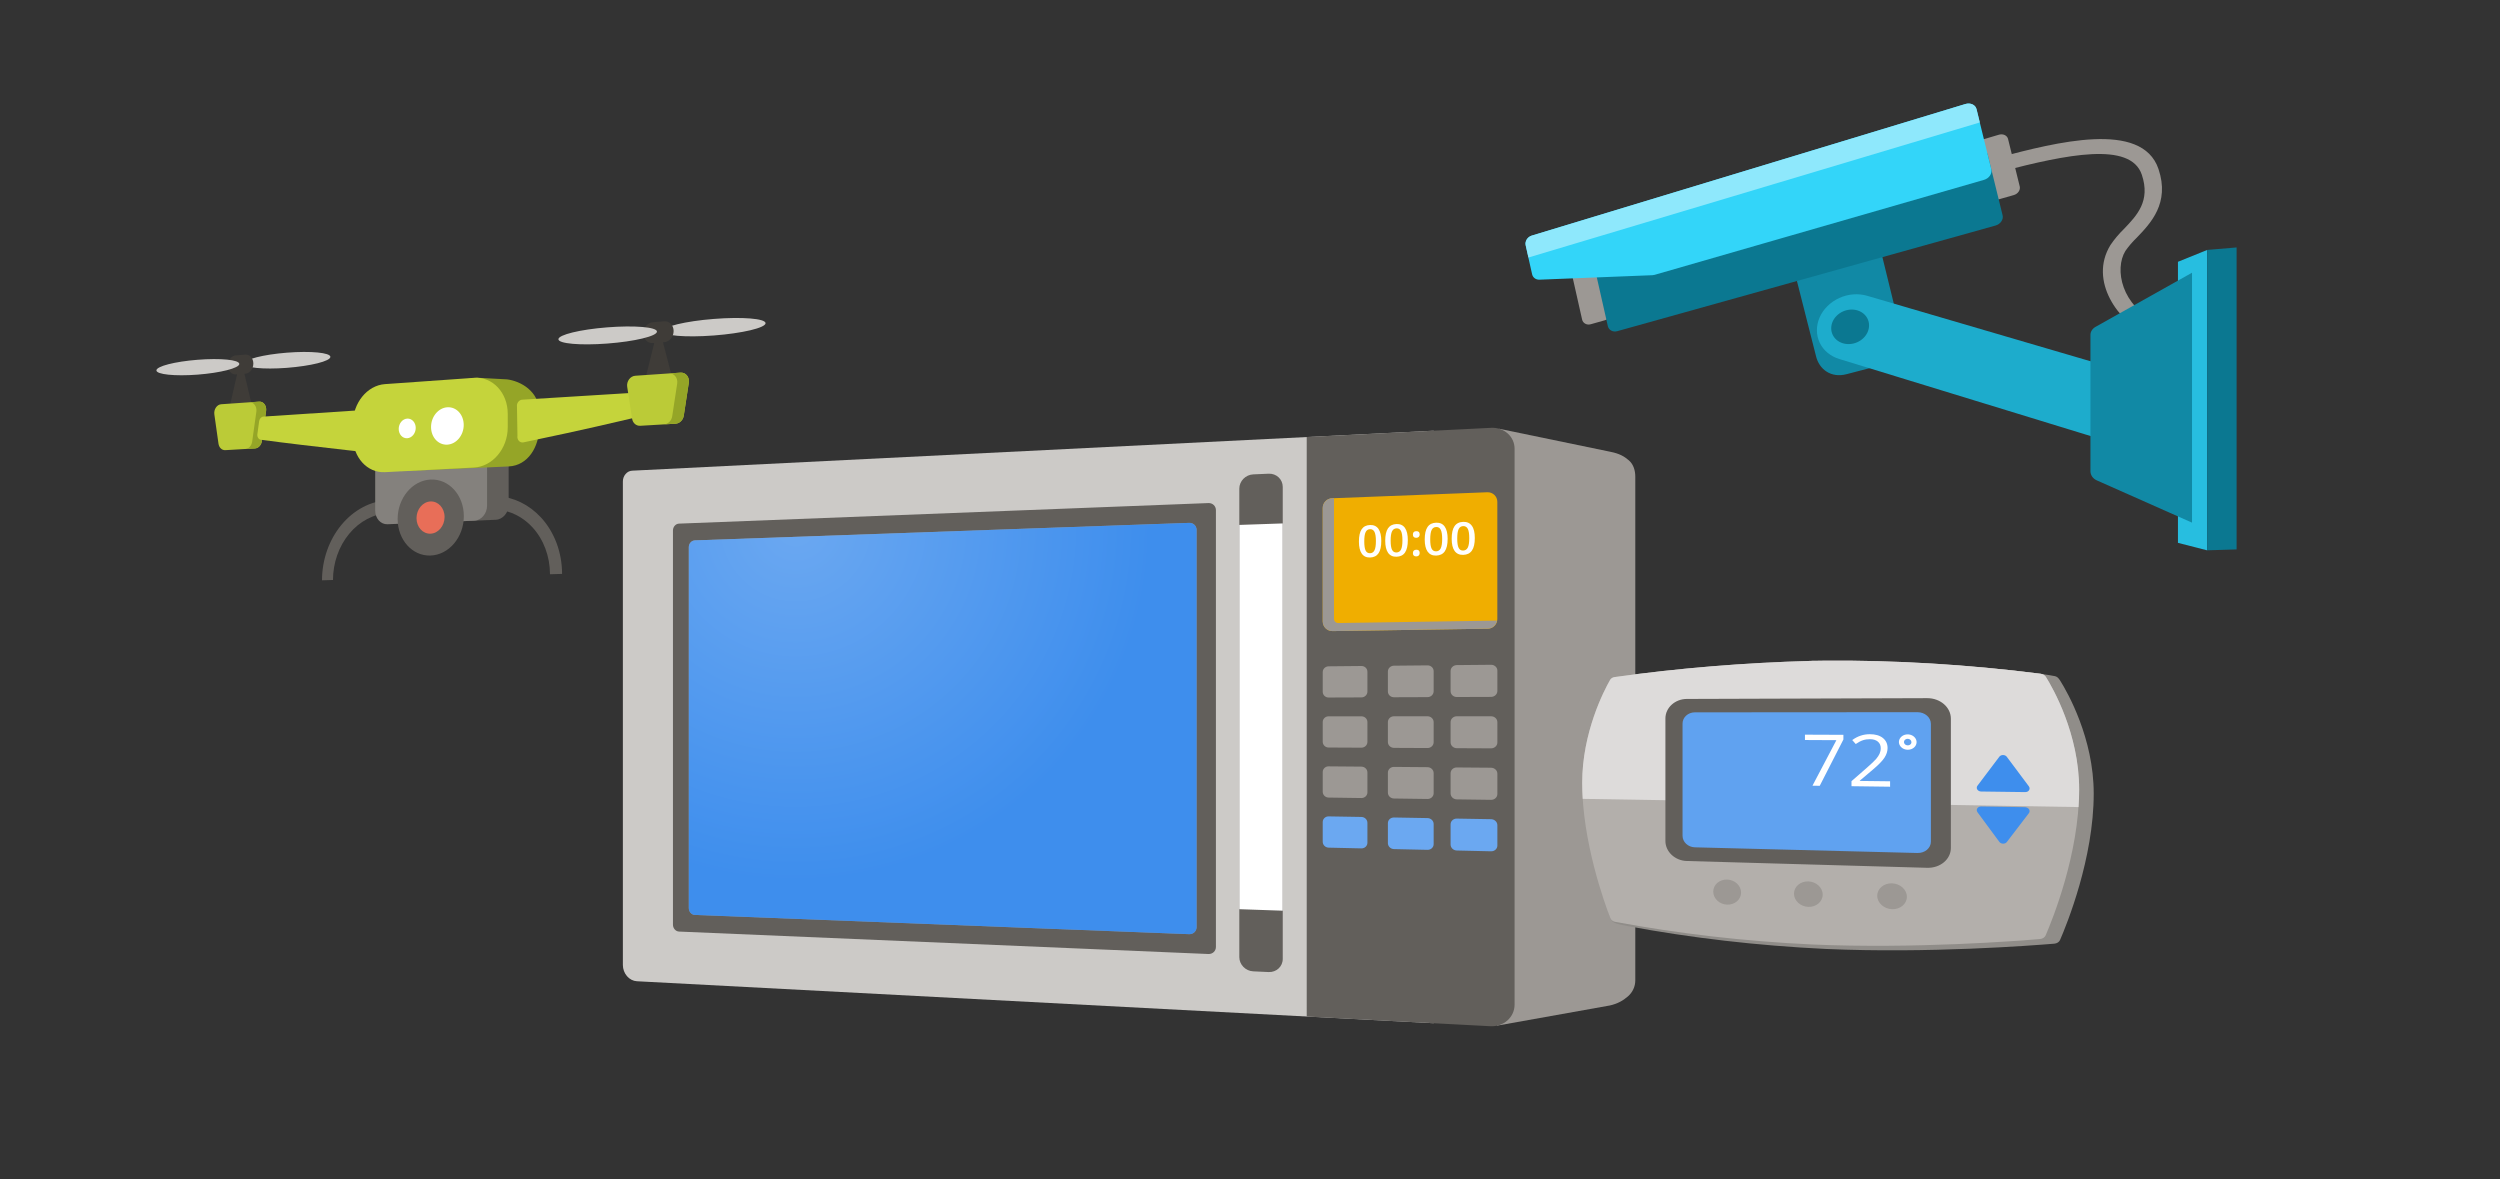 <?xml version="1.0" encoding="utf-8"?>
<!-- Generator: Adobe Illustrator 24.3.0, SVG Export Plug-In . SVG Version: 6.00 Build 0)  -->
<svg version="1.1" id="Layer_1" xmlns="http://www.w3.org/2000/svg" xmlns:xlink="http://www.w3.org/1999/xlink" x="0px" y="0px"
	 viewBox="0 0 636 300" style="enable-background:new 0 0 636 300;" xml:space="preserve">
<rect x="0" y="0" width="636" height="300" fill="#333333" stroke="none"/>
<style type="text/css">
	.st0{fill:#FBC977;}
	.st1{fill:#57AA9A;}
	.st2{fill:#F7B548;}
	.st3{fill:#6BA8F1;}
	.st4{fill:#BDD8F9;}
	.st5{fill:#8065E0;}
	.st6{fill:#FFFFFF;}
	.st7{fill:#1572E0;}
	.st8{fill:#B0D1F7;}
	.st9{fill:#FFD590;}
	.st10{fill:#7FD5CA;}
	.st11{fill:#D8E8FB;}
	.st12{fill:#C2E8E3;}
	.st13{fill:#FFECCD;}
	.st14{fill:#FEDEA7;}
	.st15{fill:#D1C5F4;}
	.st16{fill:#70D6E0;}
	.st17{fill:#25BACA;}
	.st18{fill:#1BA1B5;}
	.st19{fill:#8A6FE8;}
	.st20{fill:url(#SVGID_1_);}
	.st21{fill:#522CD5;}
	.st22{fill:url(#SVGID_2_);}
	.st23{fill:url(#SVGID_3_);}
	.st24{fill:url(#SVGID_4_);}
	.st25{fill:url(#SVGID_5_);}
	.st26{fill:#D8CFF7;}
	.st27{fill:#512BD4;}
	.st28{fill:url(#SVGID_6_);}
	.st29{fill:#A08BE8;}
	.st30{fill:url(#SVGID_7_);}
	.st31{fill:url(#SVGID_8_);}
	.st32{fill:url(#SVGID_9_);}
	.st33{fill:url(#SVGID_10_);}
	.st34{fill:url(#SVGID_11_);}
	.st35{fill:url(#SVGID_12_);}
	.st36{fill:#98C2F5;}
	.st37{fill:#0064DA;}
	.st38{fill:#3E8EED;}
	.st39{fill:#C7E0F4;}
	.st40{fill:#B3AFAB;}
	.st41{fill:#A7A4A0;}
	.st42{fill:#957EE6;}
	.st43{fill:#E5F0FC;}
	.st44{fill:#1DACCC;}
	.st45{fill:#76AFF2;}
	.st46{fill:#FCCF84;}
	.st47{fill:#8DBCF4;}
	.st48{fill:#E1DFDD;}
	.st49{fill:url(#SVGID_13_);}
	.st50{fill:url(#SVGID_14_);}
	.st51{fill:url(#SVGID_15_);}
	.st52{fill:url(#SVGID_16_);}
	.st53{fill:url(#SVGID_17_);}
	.st54{fill:url(#SVGID_18_);}
	.st55{fill:url(#SVGID_19_);}
	.st56{fill:url(#SVGID_20_);}
	.st57{fill:#C8C6C4;}
	.st58{fill:#605D5A;}
	.st59{fill:#797673;}
	.st60{fill:#64BFAF;}
	.st61{fill:#2CC7EA;}
	.st62{fill:url(#SVGID_21_);}
	.st63{fill:url(#SVGID_22_);}
	.st64{fill:url(#SVGID_23_);}
	.st65{fill:url(#SVGID_24_);}
	.st66{fill:url(#SVGID_25_);}
	.st67{fill:url(#SVGID_26_);}
	.st68{fill:#B6E3DE;}
	.st69{fill:#6FCFCE;}
	.st70{fill:#1FB1D1;}
	.st71{fill:url(#SVGID_27_);}
	.st72{fill:#FAC369;}
	.st73{fill:#E29E3B;}
	.st74{fill:#33D5F9;}
	.st75{fill:url(#SVGID_28_);}
	.st76{fill:url(#SVGID_29_);}
	.st77{fill:url(#SVGID_30_);}
	.st78{fill:url(#SVGID_31_);}
	.st79{fill:url(#SVGID_32_);}
	.st80{fill:url(#SVGID_33_);}
	.st81{fill:url(#SVGID_34_);}
	.st82{fill:url(#SVGID_35_);}
	.st83{fill:url(#SVGID_36_);}
	.st84{fill:url(#SVGID_37_);}
	.st85{fill:url(#SVGID_38_);}
	.st86{fill:#D0C5F3;}
	.st87{fill:url(#SVGID_39_);}
	.st88{fill:url(#SVGID_40_);}
	.st89{fill:url(#SVGID_41_);}
	.st90{fill:url(#SVGID_42_);}
	.st91{fill:#EEAB42;}
	.st92{fill:#E8A53F;}
	.st93{fill:#A3C9F6;}
	.st94{fill:url(#SVGID_43_);}
	.st95{fill:url(#SVGID_44_);}
	.st96{fill:url(#SVGID_45_);}
	.st97{fill:url(#SVGID_46_);}
	.st98{fill:url(#SVGID_47_);}
	.st99{fill:url(#SVGID_48_);}
	.st100{fill:url(#SVGID_49_);}
	.st101{fill:url(#SVGID_50_);}
	.st102{fill:#84817D;}
	.st103{fill:url(#SVGID_51_);}
	.st104{fill:url(#SVGID_52_);}
	.st105{fill:url(#SVGID_53_);}
	.st106{fill:url(#SVGID_54_);}
	.st107{fill:url(#SVGID_55_);}
	.st108{fill:url(#SVGID_56_);}
	.st109{fill:url(#SVGID_57_);}
	.st110{fill:url(#SVGID_58_);}
	.st111{fill:#BBACEF;}
	.st112{fill:url(#SVGID_59_);}
	.st113{fill:url(#SVGID_60_);}
	.st114{fill:url(#SVGID_61_);}
	.st115{fill:url(#SVGID_62_);}
	.st116{fill:url(#SVGID_63_);}
	.st117{fill:url(#SVGID_64_);}
	.st118{fill:url(#SVGID_65_);}
	.st119{fill:url(#SVGID_66_);}
	.st120{fill:url(#SVGID_67_);}
	.st121{fill:url(#SVGID_68_);}
	.st122{fill:url(#SVGID_69_);}
	.st123{fill:url(#SVGID_70_);}
	.st124{fill:url(#SVGID_71_);}
	.st125{fill:#CEDB59;}
	.st126{fill:#CCCAC7;}
	.st127{fill:#78881B;}
	.st128{fill:#9C9894;}
	.st129{fill:#EEF3C4;}
	.st130{fill:#B2C133;}
	.st131{fill:#D5E06D;}
	.st132{fill:#A4ECFC;}
	.st133{fill:#0B7891;}
	.st134{fill:#908D89;}
	.st135{fill:#DDDBDA;}
	.st136{fill:url(#SVGID_72_);}
	.st137{fill:url(#SVGID_73_);}
	.st138{fill:#56534F;}
	.st139{fill:#CAE0FA;}
	.st140{fill:#4995EE;}
	.st141{fill:#A7CBF6;}
	.st142{fill:#E86E58;}
	.st143{fill:#FAE969;}
	.st144{fill:#56A84F;}
	.st145{fill:none;stroke:#3085E9;stroke-width:2;stroke-miterlimit:10;}
	.st146{fill:#B2D5F8;}
	.st147{fill:#B2B2B2;}
	.st148{fill:url(#SVGID_74_);}
	.st149{fill:url(#SVGID_75_);}
	.st150{fill:url(#SVGID_76_);}
	.st151{fill:url(#SVGID_77_);}
	.st152{fill:url(#SVGID_78_);}
	.st153{fill:url(#SVGID_79_);}
	.st154{fill:url(#SVGID_80_);}
	.st155{fill:url(#SVGID_81_);}
	.st156{fill:url(#SVGID_82_);}
	.st157{fill:url(#SVGID_83_);}
	.st158{fill:url(#SVGID_84_);}
	.st159{fill:url(#SVGID_85_);}
	.st160{fill:url(#SVGID_86_);}
	.st161{fill:url(#SVGID_87_);}
	.st162{fill:url(#SVGID_88_);}
	.st163{fill:url(#SVGID_89_);}
	.st164{fill:#FFB900;}
	.st165{fill:#D5D3D0;}
	.st166{fill:none;stroke:#FF00FF;stroke-width:1.098;stroke-miterlimit:10;}
	.st167{fill:url(#SVGID_90_);}
	.st168{fill:#EA7F6B;}
	.st169{fill:#22B2C3;}
	.st170{fill:#DF6551;}
	.st171{fill:#F8BB55;}
	.st172{fill:#F8B84F;}
	.st173{fill:#40C9D6;}
	.st174{fill:#CC5444;}
	.st175{fill:#CFEFEB;}
	.st176{fill:#D3E7F8;}
	.st177{fill:#81B5F3;}
	.st178{fill:#4D4D4D;}
	.st179{fill:url(#SVGID_91_);}
	.st180{fill:#2980E7;}
	.st181{fill:#CFF1F5;}
	.st182{fill:#58D0DB;}
	.st183{fill:#28C2D1;}
	.st184{fill:#9FE4EB;}
	.st185{fill:#3097D8;}
	.st186{fill:url(#SVGID_92_);}
	.st187{fill:#939393;}
	.st188{fill:url(#SVGID_93_);}
	.st189{fill:#FEDBA1;}
	.st190{fill:#FAC670;}
	.st191{fill:#625F5B;}
	.st192{fill:#D69521;}
	.st193{fill:#7F7F7F;}
	.st194{fill:#505050;}
	.st195{fill:#D2D2D2;}
	.st196{fill:#848484;}
	.st197{fill:url(#SVGID_94_);}
	.st198{fill:#444444;}
	.st199{fill:#737373;}
	.st200{fill:url(#SVGID_95_);}
	.st201{fill:#549BEF;}
	.st202{fill:#6D6A66;}
	.st203{fill:#38776B;}
	.st204{fill:#9FE0D7;}
	.st205{fill:#45897C;}
	.st206{fill:#CFECE9;}
	.st207{fill:url(#SVGID_96_);}
	.st208{fill:url(#SVGID_97_);}
	.st209{fill:url(#SVGID_98_);}
	.st210{fill:url(#SVGID_99_);}
	.st211{fill:url(#SVGID_100_);}
	.st212{fill:url(#SVGID_101_);}
	.st213{fill:url(#SVGID_102_);}
	.st214{fill:url(#SVGID_103_);}
	.st215{fill:url(#SVGID_104_);}
	.st216{fill:url(#SVGID_105_);}
	.st217{fill:url(#SVGID_106_);}
	.st218{fill:url(#SVGID_107_);}
	.st219{fill:#29C3E5;}
	.st220{fill:#60DEFA;}
	.st221{fill:#0F849E;}
	.st222{fill:#D2F6FE;}
	.st223{fill:#179BB8;}
	.st224{fill:#AFE5DE;}
	.st225{fill:#AE9CEB;}
	.st226{fill:url(#SVGID_108_);}
	.st227{fill:#D6CDF5;}
	.st228{fill:none;stroke:#D6CDF5;stroke-width:2;stroke-miterlimit:10;}
	.st229{fill:#7354DD;}
	.st230{fill:#A8B82F;}
	.st231{fill:#C9BDF2;}
	.st232{fill:#8970E2;}
	.st233{fill:url(#SVGID_109_);}
	.st234{fill:#72ACF1;}
	.st235{fill:#57CACF;}
	.st236{fill:#FAF9F8;}
	.st237{fill:#4A4844;}
	.st238{fill:#797672;}
	.st239{fill:none;stroke:#72ACF1;stroke-width:2;stroke-miterlimit:10;}
	.st240{fill:url(#SVGID_110_);}
	.st241{fill:url(#SVGID_111_);}
	.st242{fill:url(#SVGID_112_);}
	.st243{fill:#C5D43B;}
	.st244{fill:#3085E9;}
	.st245{fill:none;stroke:#FFFFFF;stroke-width:2;stroke-miterlimit:10;}
	.st246{fill:url(#SVGID_113_);}
	.st247{fill:#42403C;}
	.st248{fill:url(#SVGID_114_);stroke:#625F5B;stroke-width:3;stroke-miterlimit:10;}
	.st249{fill:#E6E4E3;}
	.st250{fill:url(#SVGID_115_);}
	.st251{fill:url(#SVGID_116_);}
	.st252{fill:#8EE8FC;}
	.st253{fill:#927BE5;}
	.st254{fill:url(#SVGID_117_);}
	.st255{fill:url(#SVGID_118_);}
	.st256{fill:url(#SVGID_119_);}
	.st257{fill:url(#SVGID_120_);}
	.st258{fill:url(#SVGID_121_);}
	.st259{fill:url(#SVGID_122_);}
	.st260{fill:url(#SVGID_123_);}
	.st261{fill:url(#SVGID_124_);}
	.st262{fill:url(#SVGID_125_);}
	.st263{fill:url(#SVGID_126_);}
	.st264{fill:url(#SVGID_127_);}
	.st265{fill:#22B5D6;}
	.st266{fill-rule:evenodd;clip-rule:evenodd;fill:#848484;}
	.st267{fill-rule:evenodd;clip-rule:evenodd;fill:#29C3E5;}
	.st268{fill-rule:evenodd;clip-rule:evenodd;fill:#0078D7;}
	.st269{fill:#BBB8B4;}
	.st270{fill:none;}
	.st271{fill:#FDC9B5;}
	.st272{fill:#EB8875;}
	.st273{fill:url(#SVGID_128_);}
	.st274{fill:url(#SVGID_129_);}
	.st275{fill:url(#SVGID_130_);}
	.st276{fill:url(#SVGID_131_);}
	.st277{fill:url(#SVGID_132_);}
	.st278{fill:url(#SVGID_133_);}
	.st279{fill:url(#SVGID_134_);}
	.st280{fill:url(#SVGID_135_);}
	.st281{fill:url(#SVGID_136_);}
	.st282{fill:url(#SVGID_137_);}
	.st283{fill:url(#SVGID_138_);}
	.st284{fill:url(#SVGID_139_);}
	.st285{fill:url(#SVGID_140_);}
	.st286{fill:url(#SVGID_141_);}
	.st287{fill:url(#SVGID_142_);}
	.st288{fill:none;stroke:#FFFFFF;stroke-width:2.268;stroke-miterlimit:10;}
	.st289{fill:#FFEED0;}
	.st290{fill:#27BEE0;}
	.st291{fill:#BBF1FD;}
	.st292{fill:#24BADB;}
	.st293{fill:#77E3FB;}
	.st294{fill:#666666;}
	.st295{fill:#AACDF6;}
	.st296{fill:#E6E6E6;}
	.st297{fill:#7E62DF;}
	.st298{fill:url(#SVGID_143_);}
	.st299{fill:url(#SVGID_144_);}
	.st300{fill:#FCD18A;}
	.st301{fill:#D8E377;}
	.st302{fill:#DBE581;}
	.st303{fill:#81921F;}
	.st304{fill:#95A527;}
	.st305{fill-rule:evenodd;clip-rule:evenodd;fill:#A7A4A0;}
	.st306{fill:url(#SVGID_145_);}
	.st307{fill:url(#SVGID_146_);}
	.st308{fill:url(#SVGID_147_);}
	.st309{fill:#FDD490;}
	.st310{fill:#B3B3B3;}
	.st311{fill:#F09250;}
	.st312{fill:url(#SVGID_148_);}
	.st313{fill:url(#SVGID_149_);}
	.st314{fill:url(#SVGID_150_);}
	.st315{fill:url(#SVGID_151_);}
	.st316{fill:url(#SVGID_152_);}
	.st317{fill:#F2A694;}
	.st318{fill:#DC624F;}
	.st319{fill:#FDFDFD;}
	.st320{fill:#D0EDFD;}
	.st321{fill:none;stroke:#8065E0;stroke-width:3.536;stroke-miterlimit:10;}
	.st322{fill:url(#SVGID_153_);}
	.st323{fill:url(#SVGID_154_);}
	.st324{fill:url(#SVGID_155_);}
	.st325{fill:url(#SVGID_156_);}
	.st326{fill:url(#SVGID_157_);}
	.st327{fill:url(#SVGID_158_);}
	.st328{fill:url(#SVGID_159_);}
	.st329{fill:url(#SVGID_160_);}
	.st330{fill:none;stroke:#C8C6C4;stroke-width:0.195;stroke-miterlimit:10;}
	.st331{fill:url(#SVGID_161_);}
	.st332{fill:url(#SVGID_162_);}
	.st333{fill:url(#SVGID_163_);}
	.st334{fill:url(#SVGID_164_);}
	.st335{fill:url(#SVGID_165_);}
	.st336{fill:url(#SVGID_166_);}
	.st337{fill:url(#SVGID_167_);}
	.st338{fill:url(#SVGID_168_);}
	.st339{fill:url(#SVGID_169_);}
	.st340{fill:url(#SVGID_170_);}
	.st341{fill:url(#SVGID_171_);}
	.st342{fill:url(#SVGID_172_);}
	.st343{fill:url(#SVGID_173_);}
	.st344{fill:#0769DC;}
	.st345{fill:#60A2F0;}
	.st346{fill:#B5D5EA;}
	.st347{fill:#FFE5B9;}
	.st348{fill:#88DDE5;}
	.st349{fill:#1189A5;}
	.st350{fill:#222222;}
	.st351{fill:#00D8FF;}
	.st352{fill:url(#SVGID_174_);}
	.st353{fill:#F2F7FE;}
	.st354{fill:#DD0031;}
	.st355{fill:#C3002F;}
	.st356{fill:#EBA841;}
	.st357{fill:#ED9583;}
	.st358{fill:url(#SVGID_175_);}
	.st359{fill:#106EBE;}
	.st360{fill:url(#SVGID_176_);}
	.st361{fill:url(#SVGID_177_);}
	.st362{fill:#2B579A;}
	.st363{fill:url(#SVGID_178_);}
	.st364{fill:url(#SVGID_179_);}
	.st365{fill:url(#SVGID_180_);}
	.st366{fill:url(#SVGID_181_);}
	.st367{fill:url(#SVGID_182_);}
	.st368{fill:url(#SVGID_183_);}
	.st369{fill:url(#SVGID_184_);}
	.st370{fill:url(#SVGID_185_);}
	.st371{fill:url(#SVGID_186_);}
	.st372{fill:url(#SVGID_187_);}
	.st373{fill:url(#SVGID_188_);}
	.st374{fill:url(#SVGID_189_);}
	.st375{fill:url(#SVGID_190_);}
	.st376{fill:url(#SVGID_191_);}
	.st377{fill:#52A898;}
	.st378{fill:#BADBF9;}
	.st379{fill:#E1EFF9;}
	.st380{fill:#6FD0C3;}
	.st381{fill:#EFFAF8;}
	.st382{fill:url(#SVGID_192_);}
	.st383{fill:url(#SVGID_193_);}
	.st384{fill:url(#SVGID_194_);}
	.st385{fill:url(#SVGID_195_);}
	.st386{fill:url(#SVGID_196_);}
	.st387{fill:url(#SVGID_197_);}
	.st388{fill:url(#SVGID_198_);}
	.st389{fill:url(#SVGID_199_);}
	.st390{fill:url(#SVGID_200_);}
	.st391{fill:url(#SVGID_201_);}
	.st392{fill:url(#SVGID_202_);}
	.st393{fill:url(#SVGID_203_);}
	.st394{fill:url(#SVGID_204_);}
	.st395{fill:#C4C1BE;}
	.st396{fill:#9B86E7;}
	.st397{fill:#DF9B39;}
	.st398{fill:none;stroke:#FFFFFF;stroke-width:4;stroke-miterlimit:10;}
	.st399{fill:none;stroke:#FFFFFF;stroke-width:4;stroke-miterlimit:10;stroke-dasharray:4.222,6.333;}
	.st400{fill:none;stroke:#FFFFFF;stroke-width:4;stroke-miterlimit:10;stroke-dasharray:4.17,6.255;}
	.st401{fill:none;stroke:#FFFFFF;stroke-width:4;stroke-miterlimit:10;stroke-dasharray:4.227,6.34;}
	.st402{fill:none;stroke:#FFFFFF;stroke-width:4;stroke-miterlimit:10;stroke-dasharray:4.459,6.689;}
	.st403{fill:#4ADAFA;}
	.st404{fill:#EA7B66;}
	.st405{fill:#D8604D;}
	.st406{fill:#F6B29F;}
	.st407{fill:url(#SVGID_205_);}
	.st408{fill:#FFFFFF;stroke:#C5D43B;stroke-width:2;stroke-miterlimit:10;}
	.st409{fill-rule:evenodd;clip-rule:evenodd;fill:#BDD8F9;}
	.st410{fill-rule:evenodd;clip-rule:evenodd;fill:#76AFF2;}
	.st411{fill:url(#SVGID_206_);}
	.st412{fill:url(#SVGID_207_);}
	.st413{fill:url(#SVGID_208_);}
	.st414{fill:url(#SVGID_209_);}
	.st415{fill:url(#SVGID_210_);}
	.st416{fill:url(#SVGID_211_);}
	.st417{fill:url(#SVGID_212_);}
	.st418{fill:url(#SVGID_213_);}
	.st419{fill:url(#SVGID_214_);}
	.st420{fill:url(#SVGID_215_);}
	.st421{fill:url(#SVGID_216_);}
	.st422{fill:url(#SVGID_217_);}
	.st423{fill:url(#SVGID_218_);}
	.st424{fill:url(#SVGID_219_);}
	.st425{fill:url(#SVGID_220_);}
	.st426{fill:url(#SVGID_221_);}
	.st427{fill:#EC917E;}
	.st428{fill:#B53C33;}
	.st429{fill:url(#SVGID_222_);}
	.st430{fill:#F1A18E;}
	.st431{fill:url(#SVGID_223_);}
	.st432{fill:url(#SVGID_224_);}
	.st433{fill:url(#SVGID_225_);}
	.st434{fill:url(#SVGID_226_);}
	.st435{fill:url(#SVGID_227_);}
	.st436{fill:url(#SVGID_228_);}
	.st437{fill:url(#SVGID_229_);}
	.st438{fill:url(#SVGID_230_);}
	.st439{fill:url(#SVGID_231_);}
	.st440{fill:url(#SVGID_232_);}
	.st441{fill:url(#SVGID_233_);}
	.st442{fill:url(#SVGID_234_);}
	.st443{fill:url(#SVGID_235_);}
	.st444{fill:url(#SVGID_236_);}
	.st445{fill:url(#SVGID_237_);}
	.st446{fill:url(#SVGID_238_);}
	.st447{fill:url(#SVGID_239_);}
	.st448{fill:url(#SVGID_240_);}
	.st449{fill:url(#SVGID_241_);}
	.st450{fill:url(#SVGID_242_);}
	.st451{fill:url(#SVGID_243_);}
	.st452{fill:url(#SVGID_244_);}
	.st453{fill:url(#SVGID_245_);}
	.st454{fill:url(#SVGID_246_);}
	.st455{fill:url(#SVGID_247_);}
	.st456{fill:url(#SVGID_248_);}
	.st457{fill:url(#SVGID_249_);}
	.st458{fill:url(#SVGID_250_);}
	.st459{fill:url(#SVGID_251_);}
	.st460{fill:url(#SVGID_252_);}
	.st461{fill:#1BA6C5;}
	.st462{fill:url(#SVGID_253_);}
	.st463{fill-rule:evenodd;clip-rule:evenodd;fill:#BBF1FD;}
	.st464{fill:url(#SVGID_254_);}
	.st465{fill-rule:evenodd;clip-rule:evenodd;fill:#FFFFFF;}
	.st466{fill-rule:evenodd;clip-rule:evenodd;fill:#B2B2B2;}
	.st467{fill-rule:evenodd;clip-rule:evenodd;fill:#1DACCC;}
	.st468{fill:url(#SVGID_255_);}
	.st469{fill:url(#SVGID_256_);}
	.st470{fill:url(#SVGID_257_);}
	.st471{fill:url(#SVGID_258_);}
	.st472{fill:url(#SVGID_259_);}
	.st473{fill:url(#SVGID_260_);}
	.st474{fill:url(#SVGID_261_);}
	.st475{fill:url(#SVGID_262_);}
	.st476{fill:url(#SVGID_263_);}
	.st477{fill:url(#SVGID_264_);}
	.st478{fill:url(#SVGID_265_);}
	.st479{fill:url(#SVGID_266_);}
	.st480{fill:url(#SVGID_267_);}
	.st481{fill:url(#SVGID_268_);}
	.st482{fill:url(#SVGID_269_);}
	.st483{fill:#D55D4B;}
	.st484{fill:#FDD696;}
	.st485{fill:url(#SVGID_270_);}
	.st486{fill:url(#SVGID_271_);}
	.st487{fill:url(#SVGID_272_);}
	.st488{fill:url(#SVGID_273_);}
	.st489{fill:#5F5F5F;}
	.st490{fill:#F2F6D0;}
	.st491{fill:#227BE5;}
	.st492{fill:#E8FAFE;}
	.st493{fill:url(#SVGID_274_);}
	.st494{fill:url(#SVGID_275_);}
	.st495{fill:url(#SVGID_276_);}
	.st496{fill:url(#SVGID_277_);}
	.st497{fill:url(#SVGID_278_);}
	.st498{fill:url(#SVGID_279_);}
	.st499{fill:url(#SVGID_280_);}
	.st500{fill:url(#SVGID_281_);}
	.st501{fill:url(#SVGID_282_);}
	.st502{fill:url(#SVGID_283_);}
	.st503{fill:url(#SVGID_284_);}
	.st504{fill:url(#SVGID_285_);}
	.st505{fill:url(#SVGID_286_);}
	.st506{fill:url(#SVGID_287_);}
	.st507{fill:url(#SVGID_288_);}
	.st508{fill:url(#SVGID_289_);}
	.st509{fill:#0D7E98;}
	.st510{fill:#E56B56;}
	.st511{fill:#F9BE5C;}
	.st512{fill:#CB8930;}
	.st513{fill:none;stroke:#FFFFFF;stroke-width:2.861;stroke-miterlimit:10;}
	.st514{fill:none;stroke:#B3AFAB;stroke-width:1.43;stroke-linecap:round;stroke-linejoin:round;stroke-miterlimit:10;}
	.st515{fill-rule:evenodd;clip-rule:evenodd;fill:#F7B548;}
	.st516{fill:url(#SVGID_290_);}
	.st517{fill:url(#SVGID_291_);}
	.st518{fill:url(#SVGID_292_);}
	.st519{fill:url(#SVGID_293_);}
	.st520{fill:url(#SVGID_294_);}
	.st521{fill:url(#SVGID_295_);}
	.st522{fill:url(#SVGID_296_);}
	.st523{fill:url(#SVGID_297_);}
	.st524{fill:url(#SVGID_298_);}
	.st525{fill:url(#SVGID_299_);}
	.st526{fill:url(#SVGID_300_);}
	.st527{fill:url(#SVGID_301_);}
	.st528{fill:url(#SVGID_302_);}
	.st529{fill:url(#SVGID_303_);}
	.st530{fill:url(#SVGID_304_);}
	.st531{fill:url(#SVGID_305_);}
	.st532{fill:url(#SVGID_306_);}
	.st533{fill:url(#SVGID_307_);}
	.st534{fill:url(#SVGID_308_);}
	.st535{fill:url(#SVGID_309_);}
	.st536{fill:url(#SVGID_310_);}
	.st537{fill:url(#SVGID_311_);}
	.st538{fill:url(#SVGID_312_);}
	.st539{fill:url(#SVGID_313_);}
	.st540{fill:url(#SVGID_314_);}
	.st541{fill:url(#SVGID_315_);}
	.st542{fill:#138FAB;}
	.st543{fill:#B1E9EE;}
	.st544{fill:none;stroke:#FF00FF;stroke-width:37.753;stroke-miterlimit:10;}
	.st545{clip-path:url(#SVGID_317_);fill:#8065E0;}
	.st546{clip-path:url(#SVGID_317_);fill:#7F64E0;}
	.st547{clip-path:url(#SVGID_317_);fill:#7F63E0;}
	.st548{clip-path:url(#SVGID_317_);fill:#7E63DF;}
	.st549{clip-path:url(#SVGID_317_);fill:#7D62DF;}
	.st550{clip-path:url(#SVGID_317_);fill:#7D61DF;}
	.st551{clip-path:url(#SVGID_317_);fill:#7C60DF;}
	.st552{clip-path:url(#SVGID_317_);fill:#7B5FDF;}
	.st553{clip-path:url(#SVGID_317_);fill:#7B5EDF;}
	.st554{clip-path:url(#SVGID_317_);fill:#7A5DDE;}
	.st555{clip-path:url(#SVGID_317_);fill:#795CDE;}
	.st556{clip-path:url(#SVGID_317_);fill:#785BDE;}
	.st557{clip-path:url(#SVGID_317_);fill:#775ADE;}
	.st558{clip-path:url(#SVGID_317_);fill:#7659DD;}
	.st559{clip-path:url(#SVGID_317_);fill:#7658DD;}
	.st560{clip-path:url(#SVGID_317_);fill:#7557DD;}
	.st561{clip-path:url(#SVGID_317_);fill:#7456DD;}
	.st562{clip-path:url(#SVGID_317_);fill:#7355DC;}
	.st563{clip-path:url(#SVGID_317_);fill:#7254DC;}
	.st564{clip-path:url(#SVGID_317_);fill:#7153DC;}
	.st565{clip-path:url(#SVGID_317_);fill:#7051DC;}
	.st566{clip-path:url(#SVGID_317_);fill:#6F50DB;}
	.st567{clip-path:url(#SVGID_317_);fill:#6E4FDB;}
	.st568{clip-path:url(#SVGID_317_);fill:#6D4EDB;}
	.st569{clip-path:url(#SVGID_317_);fill:#6C4DDB;}
	.st570{clip-path:url(#SVGID_317_);fill:#6B4BDA;}
	.st571{clip-path:url(#SVGID_317_);fill:#6A4ADA;}
	.st572{clip-path:url(#SVGID_317_);fill:#6949DA;}
	.st573{clip-path:url(#SVGID_317_);fill:#6848DA;}
	.st574{clip-path:url(#SVGID_317_);fill:#6746D9;}
	.st575{clip-path:url(#SVGID_317_);fill:#6645D9;}
	.st576{clip-path:url(#SVGID_317_);fill:#6544D9;}
	.st577{clip-path:url(#SVGID_317_);fill:#6443D9;}
	.st578{clip-path:url(#SVGID_317_);fill:#6442D8;}
	.st579{clip-path:url(#SVGID_317_);fill:#6341D8;}
	.st580{clip-path:url(#SVGID_317_);fill:#6240D8;}
	.st581{clip-path:url(#SVGID_317_);fill:#613FD8;}
	.st582{clip-path:url(#SVGID_317_);fill:#603ED8;}
	.st583{clip-path:url(#SVGID_317_);fill:#603DD7;}
	.st584{clip-path:url(#SVGID_317_);fill:#5F3CD7;}
	.st585{clip-path:url(#SVGID_317_);fill:#5E3BD7;}
	.st586{clip-path:url(#SVGID_317_);fill:#5D3AD7;}
	.st587{clip-path:url(#SVGID_317_);fill:#5C39D7;}
	.st588{clip-path:url(#SVGID_317_);fill:#5B38D6;}
	.st589{clip-path:url(#SVGID_317_);fill:#5A37D6;}
	.st590{clip-path:url(#SVGID_317_);fill:#5A36D6;}
	.st591{clip-path:url(#SVGID_317_);fill:#5935D6;}
	.st592{clip-path:url(#SVGID_317_);fill:#5834D6;}
	.st593{clip-path:url(#SVGID_317_);fill:#5732D5;}
	.st594{clip-path:url(#SVGID_317_);fill:#5631D5;}
	.st595{clip-path:url(#SVGID_317_);fill:#5530D5;}
	.st596{clip-path:url(#SVGID_317_);fill:#542FD5;}
	.st597{clip-path:url(#SVGID_317_);fill:#542ED5;}
	.st598{clip-path:url(#SVGID_317_);fill:#532DD4;}
	.st599{clip-path:url(#SVGID_317_);fill:#522CD4;}
	.st600{clip-path:url(#SVGID_317_);fill:#512BD4;}
	.st601{fill:#63D3DE;}
	.st602{fill:url(#SVGID_318_);}
	.st603{fill:url(#SVGID_319_);}
	.st604{fill:url(#SVGID_320_);}
	.st605{fill:none;stroke:#FF00FF;stroke-width:39.664;stroke-miterlimit:10;}
	.st606{fill:url(#SVGID_321_);}
	.st607{fill:url(#SVGID_322_);}
	.st608{fill:url(#SVGID_323_);}
	.st609{fill:url(#SVGID_324_);}
	.st610{fill:url(#SVGID_325_);}
	.st611{fill:url(#SVGID_326_);}
	.st612{fill:url(#SVGID_327_);}
	.st613{fill:url(#SVGID_328_);}
	.st614{fill:url(#SVGID_329_);}
	.st615{fill:url(#SVGID_330_);}
	.st616{fill:url(#SVGID_331_);}
	.st617{fill:#9EAE2B;}
	.st618{fill:url(#SVGID_332_);}
	.st619{fill:url(#SVGID_333_);}
	.st620{fill:url(#SVGID_334_);}
	.st621{fill:url(#SVGID_335_);}
	.st622{fill:url(#SVGID_336_);}
	.st623{fill:url(#SVGID_337_);}
	.st624{fill:url(#SVGID_338_);}
	.st625{fill:url(#SVGID_339_);}
	.st626{fill:url(#SVGID_340_);}
	.st627{fill:url(#SVGID_341_);}
	.st628{fill:url(#SVGID_342_);}
	.st629{fill:url(#SVGID_343_);}
	.st630{fill:url(#SVGID_344_);}
	.st631{fill:url(#SVGID_345_);}
	.st632{fill:url(#SVGID_346_);}
	.st633{fill:url(#SVGID_347_);}
	.st634{fill:#D8F3FE;}
	.st635{fill:#085A7E;}
	.st636{fill:#E1EA95;}
	.st637{fill:#FEE0AD;}
	.st638{fill:#8E7A6F;}
	.st639{fill:#191717;}
	.st640{fill:#F0DB4F;}
	.st641{fill:#323330;}
	.st642{fill:url(#SVGID_348_);}
	.st643{fill:url(#SVGID_349_);}
	.st644{fill:url(#SVGID_350_);}
	.st645{fill:url(#SVGID_351_);}
	.st646{fill:url(#SVGID_352_);}
	.st647{fill:url(#SVGID_353_);}
	.st648{fill:url(#SVGID_354_);}
	.st649{fill:url(#SVGID_355_);}
	.st650{fill:url(#SVGID_356_);}
	.st651{fill:url(#SVGID_357_);}
	.st652{fill:url(#SVGID_358_);}
	.st653{fill:url(#SVGID_359_);}
	.st654{fill:#8577E5;}
	.st655{fill:url(#SVGID_360_);}
	.st656{fill:#263619;}
	.st657{fill:#6E7F17;}
	.st658{fill:#EEEDEC;}
	.st659{fill:#DEE88B;}
	.st660{fill:url(#SVGID_361_);}
	.st661{fill:none;stroke:#FFFFFF;stroke-width:3.008;stroke-linecap:round;stroke-linejoin:round;stroke-miterlimit:10;}
	.st662{fill:none;stroke:#FFFFFF;stroke-width:3.567;stroke-linecap:round;stroke-linejoin:round;stroke-miterlimit:10;}
	.st663{fill:#F7F6F6;}
	.st664{fill:#CBD94F;}
	.st665{fill:#CF5746;}
	.st666{fill:#ED8422;}
	.st667{fill-rule:evenodd;clip-rule:evenodd;fill:#A3C9F6;}
	.st668{fill:url(#SVGID_362_);}
	.st669{fill-rule:evenodd;clip-rule:evenodd;fill:#549BEF;}
	.st670{fill:#FDD99C;}
	.st671{fill:#C4832D;}
	.st672{fill:#FFF2DC;}
	.st673{fill:#1595B2;}
	.st674{fill:url(#SVGID_363_);}
	.st675{fill:url(#SVGID_364_);}
	.st676{fill:url(#SVGID_365_);}
	.st677{fill:url(#SVGID_366_);}
	.st678{fill:url(#SVGID_367_);}
	.st679{fill:url(#SVGID_368_);}
	.st680{fill:url(#SVGID_369_);}
	.st681{fill:url(#SVGID_370_);}
	.st682{fill:url(#SVGID_371_);}
	.st683{fill:url(#SVGID_372_);}
	.st684{fill:url(#SVGID_373_);}
	.st685{fill:url(#SVGID_374_);}
	.st686{fill:url(#SVGID_375_);}
	.st687{fill:#EDF7F6;}
	.st688{fill:url(#SVGID_376_);}
	.st689{fill:url(#SVGID_377_);}
	.st690{fill:#E97762;}
	.st691{fill:url(#SVGID_378_);}
	.st692{fill:url(#SVGID_379_);}
	.st693{fill:url(#SVGID_380_);}
	.st694{fill:url(#SVGID_381_);}
	.st695{fill:url(#SVGID_382_);}
	.st696{fill:url(#SVGID_383_);}
	.st697{fill:url(#SVGID_384_);}
	.st698{fill:url(#SVGID_385_);}
	.st699{fill:url(#SVGID_386_);}
	.st700{fill:url(#SVGID_387_);}
	.st701{fill:url(#SVGID_388_);}
	.st702{fill:#A2AD6D;}
	.st703{fill:#E3646A;}
	.st704{fill:#889643;}
	.st705{fill:#EE8F94;}
	.st706{fill:url(#SVGID_389_);}
	.st707{fill:url(#SVGID_390_);}
	.st708{fill:#1C77E2;}
	.st709{fill:#D18F33;}
	.st710{fill:none;stroke:#C740B6;stroke-width:2.065;stroke-miterlimit:10;}
	.st711{fill:#E26854;}
	.st712{fill:#F9BDAA;}
	.st713{fill:url(#SVGID_391_);}
	.st714{fill:url(#SVGID_392_);}
	.st715{fill:#519F90;}
	.st716{fill:#4E9A8B;}
	.st717{fill:none;stroke:#C2E8E3;stroke-width:1.576;stroke-miterlimit:10;}
	.st718{fill:url(#SVGID_393_);}
	.st719{fill:url(#SVGID_394_);}
	.st720{fill:url(#SVGID_395_);}
	.st721{fill:url(#SVGID_396_);}
	.st722{fill:url(#SVGID_397_);}
	.st723{fill:none;stroke:#FF00FF;stroke-width:29.908;stroke-miterlimit:10;}
	.st724{fill:url(#SVGID_398_);}
	.st725{fill:url(#SVGID_399_);}
	.st726{fill:url(#SVGID_400_);}
	.st727{fill:url(#SVGID_401_);}
	.st728{fill:url(#SVGID_402_);}
	.st729{fill:url(#SVGID_403_);}
	.st730{fill:url(#SVGID_404_);}
	.st731{fill:url(#SVGID_405_);}
	.st732{fill:url(#SVGID_406_);}
	.st733{fill:#2B88D8;}
	.st734{fill:url(#SVGID_407_);}
	.st735{fill:url(#SVGID_408_);}
	.st736{fill:url(#SVGID_409_);}
	.st737{fill:url(#SVGID_410_);}
	.st738{fill:url(#SVGID_411_);}
	.st739{fill:url(#SVGID_412_);}
	.st740{fill:url(#SVGID_413_);}
	.st741{fill:url(#SVGID_414_);}
	.st742{fill:url(#SVGID_415_);}
	.st743{fill:url(#SVGID_416_);}
	.st744{fill:url(#SVGID_417_);}
	.st745{fill:url(#SVGID_418_);}
	.st746{fill:url(#SVGID_419_);}
	.st747{fill:url(#SVGID_420_);}
	.st748{fill:url(#SVGID_421_);}
	.st749{fill:url(#SVGID_422_);}
	.st750{fill:url(#SVGID_423_);}
	.st751{fill:#F0AE00;}
	.st752{fill:#3F3C38;}
	.st753{fill:#BBCB37;}
	.st754{fill:url(#SVGID_424_);}
	.st755{fill:url(#SVGID_425_);}
	.st756{fill:url(#SVGID_426_);}
	.st757{fill:url(#SVGID_427_);}
	.st758{fill:url(#SVGID_428_);}
	.st759{fill:url(#SVGID_429_);}
	.st760{fill:url(#SVGID_430_);}
	.st761{fill:url(#SVGID_431_);}
	.st762{fill:url(#SVGID_432_);}
	.st763{fill:url(#SVGID_433_);}
	.st764{fill:url(#SVGID_434_);}
	.st765{fill:url(#SVGID_435_);}
	.st766{fill:url(#SVGID_436_);}
	.st767{fill:url(#SVGID_437_);}
	.st768{fill:url(#SVGID_438_);}
	.st769{fill:url(#SVGID_439_);}
	.st770{fill:#F4AC99;}
	.st771{fill:url(#SVGID_440_);}
	.st772{fill:url(#SVGID_441_);}
	.st773{fill:url(#SVGID_442_);}
	.st774{fill:url(#SVGID_443_);}
	.st775{fill:url(#SVGID_444_);}
	.st776{fill:url(#SVGID_445_);}
	.st777{clip-path:url(#SVGID_447_);fill:#8065E0;}
	.st778{clip-path:url(#SVGID_447_);fill:#7F64E0;}
	.st779{clip-path:url(#SVGID_447_);fill:#7F63E0;}
	.st780{clip-path:url(#SVGID_447_);fill:#7E63DF;}
	.st781{clip-path:url(#SVGID_447_);fill:#7D62DF;}
	.st782{clip-path:url(#SVGID_447_);fill:#7D61DF;}
	.st783{clip-path:url(#SVGID_447_);fill:#7C60DF;}
	.st784{clip-path:url(#SVGID_447_);fill:#7B5FDF;}
	.st785{clip-path:url(#SVGID_447_);fill:#7B5EDF;}
	.st786{clip-path:url(#SVGID_447_);fill:#7A5DDE;}
	.st787{clip-path:url(#SVGID_447_);fill:#795CDE;}
	.st788{clip-path:url(#SVGID_447_);fill:#785BDE;}
	.st789{clip-path:url(#SVGID_447_);fill:#775ADE;}
	.st790{clip-path:url(#SVGID_447_);fill:#7659DD;}
	.st791{clip-path:url(#SVGID_447_);fill:#7658DD;}
	.st792{clip-path:url(#SVGID_447_);fill:#7557DD;}
	.st793{clip-path:url(#SVGID_447_);fill:#7456DD;}
	.st794{clip-path:url(#SVGID_447_);fill:#7355DC;}
	.st795{clip-path:url(#SVGID_447_);fill:#7254DC;}
	.st796{clip-path:url(#SVGID_447_);fill:#7153DC;}
	.st797{clip-path:url(#SVGID_447_);fill:#7051DC;}
	.st798{clip-path:url(#SVGID_447_);fill:#6F50DB;}
	.st799{clip-path:url(#SVGID_447_);fill:#6E4FDB;}
	.st800{clip-path:url(#SVGID_447_);fill:#6D4EDB;}
	.st801{clip-path:url(#SVGID_447_);fill:#6C4DDB;}
	.st802{clip-path:url(#SVGID_447_);fill:#6B4BDA;}
	.st803{clip-path:url(#SVGID_447_);fill:#6A4ADA;}
	.st804{clip-path:url(#SVGID_447_);fill:#6949DA;}
	.st805{clip-path:url(#SVGID_447_);fill:#6848DA;}
	.st806{clip-path:url(#SVGID_447_);fill:#6746D9;}
	.st807{clip-path:url(#SVGID_447_);fill:#6645D9;}
	.st808{clip-path:url(#SVGID_447_);fill:#6544D9;}
	.st809{clip-path:url(#SVGID_447_);fill:#6443D9;}
	.st810{clip-path:url(#SVGID_447_);fill:#6442D8;}
	.st811{clip-path:url(#SVGID_447_);fill:#6341D8;}
	.st812{clip-path:url(#SVGID_447_);fill:#6240D8;}
	.st813{clip-path:url(#SVGID_447_);fill:#613FD8;}
	.st814{clip-path:url(#SVGID_447_);fill:#603ED8;}
	.st815{clip-path:url(#SVGID_447_);fill:#603DD7;}
	.st816{clip-path:url(#SVGID_447_);fill:#5F3CD7;}
	.st817{clip-path:url(#SVGID_447_);fill:#5E3BD7;}
	.st818{clip-path:url(#SVGID_447_);fill:#5D3AD7;}
	.st819{clip-path:url(#SVGID_447_);fill:#5C39D7;}
	.st820{clip-path:url(#SVGID_447_);fill:#5B38D6;}
	.st821{clip-path:url(#SVGID_447_);fill:#5A37D6;}
	.st822{clip-path:url(#SVGID_447_);fill:#5A36D6;}
	.st823{clip-path:url(#SVGID_447_);fill:#5935D6;}
	.st824{clip-path:url(#SVGID_447_);fill:#5834D6;}
	.st825{clip-path:url(#SVGID_447_);fill:#5732D5;}
	.st826{clip-path:url(#SVGID_447_);fill:#5631D5;}
	.st827{clip-path:url(#SVGID_447_);fill:#5530D5;}
	.st828{clip-path:url(#SVGID_447_);fill:#542FD5;}
	.st829{clip-path:url(#SVGID_447_);fill:#542ED5;}
	.st830{clip-path:url(#SVGID_447_);fill:#532DD4;}
	.st831{clip-path:url(#SVGID_447_);fill:#522CD4;}
	.st832{clip-path:url(#SVGID_447_);fill:#512BD4;}
	.st833{fill:url(#SVGID_448_);}
	.st834{clip-path:url(#SVGID_450_);fill:#8065E0;}
	.st835{clip-path:url(#SVGID_450_);fill:#7F64E0;}
	.st836{clip-path:url(#SVGID_450_);fill:#7F63E0;}
	.st837{clip-path:url(#SVGID_450_);fill:#7E63DF;}
	.st838{clip-path:url(#SVGID_450_);fill:#7D62DF;}
	.st839{clip-path:url(#SVGID_450_);fill:#7D61DF;}
	.st840{clip-path:url(#SVGID_450_);fill:#7C60DF;}
	.st841{clip-path:url(#SVGID_450_);fill:#7B5FDF;}
	.st842{clip-path:url(#SVGID_450_);fill:#7B5EDF;}
	.st843{clip-path:url(#SVGID_450_);fill:#7A5DDE;}
	.st844{clip-path:url(#SVGID_450_);fill:#795CDE;}
	.st845{clip-path:url(#SVGID_450_);fill:#785BDE;}
	.st846{clip-path:url(#SVGID_450_);fill:#775ADE;}
	.st847{clip-path:url(#SVGID_450_);fill:#7659DD;}
	.st848{clip-path:url(#SVGID_450_);fill:#7658DD;}
	.st849{clip-path:url(#SVGID_450_);fill:#7557DD;}
	.st850{clip-path:url(#SVGID_450_);fill:#7456DD;}
	.st851{clip-path:url(#SVGID_450_);fill:#7355DC;}
	.st852{clip-path:url(#SVGID_450_);fill:#7254DC;}
	.st853{clip-path:url(#SVGID_450_);fill:#7153DC;}
	.st854{clip-path:url(#SVGID_450_);fill:#7051DC;}
	.st855{clip-path:url(#SVGID_450_);fill:#6F50DB;}
	.st856{clip-path:url(#SVGID_450_);fill:#6E4FDB;}
	.st857{clip-path:url(#SVGID_450_);fill:#6D4EDB;}
	.st858{clip-path:url(#SVGID_450_);fill:#6C4DDB;}
	.st859{clip-path:url(#SVGID_450_);fill:#6B4BDA;}
	.st860{clip-path:url(#SVGID_450_);fill:#6A4ADA;}
	.st861{clip-path:url(#SVGID_450_);fill:#6949DA;}
	.st862{clip-path:url(#SVGID_450_);fill:#6848DA;}
	.st863{clip-path:url(#SVGID_450_);fill:#6746D9;}
	.st864{clip-path:url(#SVGID_450_);fill:#6645D9;}
	.st865{clip-path:url(#SVGID_450_);fill:#6544D9;}
	.st866{clip-path:url(#SVGID_450_);fill:#6443D9;}
	.st867{clip-path:url(#SVGID_450_);fill:#6442D8;}
	.st868{clip-path:url(#SVGID_450_);fill:#6341D8;}
	.st869{clip-path:url(#SVGID_450_);fill:#6240D8;}
	.st870{clip-path:url(#SVGID_450_);fill:#613FD8;}
	.st871{clip-path:url(#SVGID_450_);fill:#603ED8;}
	.st872{clip-path:url(#SVGID_450_);fill:#603DD7;}
	.st873{clip-path:url(#SVGID_450_);fill:#5F3CD7;}
	.st874{clip-path:url(#SVGID_450_);fill:#5E3BD7;}
	.st875{clip-path:url(#SVGID_450_);fill:#5D3AD7;}
	.st876{clip-path:url(#SVGID_450_);fill:#5C39D7;}
	.st877{clip-path:url(#SVGID_450_);fill:#5B38D6;}
	.st878{clip-path:url(#SVGID_450_);fill:#5A37D6;}
	.st879{clip-path:url(#SVGID_450_);fill:#5A36D6;}
	.st880{clip-path:url(#SVGID_450_);fill:#5935D6;}
	.st881{clip-path:url(#SVGID_450_);fill:#5834D6;}
	.st882{clip-path:url(#SVGID_450_);fill:#5732D5;}
	.st883{clip-path:url(#SVGID_450_);fill:#5631D5;}
	.st884{clip-path:url(#SVGID_450_);fill:#5530D5;}
	.st885{clip-path:url(#SVGID_450_);fill:#542FD5;}
	.st886{clip-path:url(#SVGID_450_);fill:#542ED5;}
	.st887{clip-path:url(#SVGID_450_);fill:#532DD4;}
	.st888{clip-path:url(#SVGID_450_);fill:#522CD4;}
	.st889{clip-path:url(#SVGID_450_);fill:#512BD4;}
	.st890{fill:url(#SVGID_451_);}
	.st891{fill:url(#SVGID_452_);}
	.st892{fill:url(#SVGID_453_);}
	.st893{fill:url(#SVGID_454_);}
	.st894{fill:url(#SVGID_455_);}
	.st895{fill:url(#SVGID_456_);}
	.st896{fill:url(#SVGID_457_);}
	.st897{fill:url(#SVGID_458_);}
	.st898{fill:url(#SVGID_459_);}
	.st899{fill:url(#SVGID_460_);}
	.st900{fill:url(#SVGID_461_);}
	.st901{fill:url(#SVGID_462_);}
	.st902{fill:url(#SVGID_463_);}
	.st903{fill:url(#SVGID_464_);}
	.st904{fill:url(#SVGID_465_);}
	.st905{fill:url(#SVGID_466_);}
	.st906{fill:url(#SVGID_467_);}
	.st907{fill:url(#SVGID_468_);}
	.st908{fill:url(#SVGID_469_);}
	.st909{fill:#EB8470;}
	.st910{fill:url(#SVGID_470_);}
	.st911{fill:url(#SVGID_471_);}
	.st912{fill:url(#SVGID_472_);}
	.st913{fill:url(#SVGID_473_);}
	.st914{fill:url(#SVGID_474_);}
	.st915{fill:url(#SVGID_475_);}
	.st916{fill:url(#SVGID_476_);}
	.st917{fill:url(#SVGID_477_);}
	.st918{fill:url(#SVGID_478_);}
	.st919{fill:url(#SVGID_479_);}
	.st920{fill:url(#SVGID_480_);}
	.st921{fill:url(#SVGID_481_);}
	.st922{fill:url(#SVGID_482_);}
	.st923{fill:url(#SVGID_483_);}
	.st924{fill:url(#SVGID_484_);}
	.st925{fill:url(#SVGID_485_);}
	.st926{fill:url(#SVGID_486_);}
	.st927{fill:url(#SVGID_487_);}
	.st928{fill:url(#SVGID_488_);}
	.st929{fill:url(#SVGID_489_);}
	.st930{fill:url(#SVGID_490_);}
	.st931{fill:url(#SVGID_491_);}
	.st932{fill:url(#SVGID_492_);}
	.st933{fill:url(#SVGID_493_);}
	.st934{fill:url(#SVGID_494_);}
	.st935{fill:url(#SVGID_495_);}
	.st936{fill:url(#SVGID_496_);}
	.st937{fill:url(#SVGID_497_);}
	.st938{fill:url(#SVGID_498_);}
	.st939{fill:url(#SVGID_499_);}
	.st940{fill:url(#SVGID_500_);}
	.st941{fill:url(#SVGID_501_);}
	.st942{fill:url(#SVGID_502_);}
	.st943{fill:url(#SVGID_503_);}
	.st944{fill:url(#SVGID_504_);}
	.st945{fill:url(#SVGID_505_);}
	.st946{fill:url(#SVGID_506_);}
	.st947{fill:url(#SVGID_507_);}
	.st948{fill:url(#SVGID_508_);}
	.st949{fill:url(#SVGID_509_);}
	.st950{fill:url(#SVGID_510_);}
	.st951{fill:url(#SVGID_511_);}
	.st952{fill:url(#SVGID_512_);}
	.st953{fill:url(#SVGID_513_);}
	.st954{fill:url(#SVGID_514_);}
	.st955{fill:url(#SVGID_515_);}
	.st956{fill:url(#SVGID_516_);}
	.st957{fill:url(#SVGID_517_);}
	.st958{fill:url(#SVGID_518_);}
	.st959{fill:url(#SVGID_519_);}
	.st960{fill:url(#SVGID_520_);}
	.st961{fill:url(#SVGID_521_);}
	.st962{fill:url(#SVGID_522_);}
	.st963{fill:url(#SVGID_523_);}
	.st964{fill:url(#SVGID_524_);}
	.st965{fill:url(#SVGID_525_);}
	.st966{fill:url(#SVGID_526_);}
	.st967{fill:url(#SVGID_527_);}
	.st968{fill:url(#SVGID_528_);}
	.st969{fill:url(#SVGID_529_);}
	.st970{fill:url(#SVGID_530_);}
	.st971{fill:url(#SVGID_531_);}
	.st972{fill:url(#SVGID_532_);}
	.st973{fill:url(#SVGID_533_);}
	.st974{fill:url(#SVGID_534_);}
	.st975{fill:url(#SVGID_535_);}
	.st976{fill:url(#SVGID_536_);}
	.st977{fill:url(#SVGID_537_);}
	.st978{fill:url(#SVGID_538_);}
	.st979{fill:url(#SVGID_539_);}
	.st980{fill:url(#SVGID_540_);}
	.st981{fill:url(#SVGID_541_);}
	.st982{fill:url(#SVGID_542_);}
	.st983{fill:#F9C163;}
	.st984{fill:url(#SVGID_543_);}
	.st985{fill:#E6F2FC;}
	.st986{fill:url(#SVGID_544_);}
	.st987{fill:url(#SVGID_545_);}
	.st988{fill:url(#SVGID_546_);}
	.st989{fill:url(#SVGID_547_);}
	.st990{fill:url(#SVGID_548_);}
	.st991{fill:url(#SVGID_549_);}
	.st992{fill:none;stroke:#908D89;stroke-width:2;stroke-miterlimit:10;}
	.st993{fill:url(#SVGID_550_);}
	.st994{fill:url(#SVGID_551_);}
	.st995{fill:url(#SVGID_552_);}
	.st996{fill:url(#SVGID_553_);}
	.st997{fill:url(#SVGID_554_);}
	.st998{fill:url(#SVGID_555_);}
	.st999{fill:url(#SVGID_556_);}
	.st1000{fill:url(#SVGID_557_);}
	.st1001{fill:url(#SVGID_558_);}
	.st1002{fill:url(#SVGID_559_);}
	.st1003{fill:url(#SVGID_560_);}
	.st1004{fill:url(#SVGID_561_);}
	.st1005{fill:url(#SVGID_562_);}
	.st1006{fill:url(#SVGID_563_);}
	.st1007{fill:url(#SVGID_564_);}
	.st1008{fill:url(#SVGID_565_);}
	.st1009{fill:#2ECCEF;}
	.st1010{fill:url(#SVGID_566_);}
	.st1011{fill:#DDF3FF;}
	.st1012{fill:#DF972B;}
	.st1013{fill:#F2F1F0;}
	.st1014{fill:#F4F3F2;}
	.st1015{fill:#6BAFE9;}
	.st1016{fill:#E96F5F;}
	.st1017{fill:#F2D850;}
	.st1018{fill:#8DE265;}
	.st1019{fill:url(#SVGID_567_);}
	.st1020{fill:url(#SVGID_570_);}
	.st1021{fill:url(#SVGID_573_);}
</style>
<g>
	<path class="st191" d="M126.12,108.46l-22.29,1.35c-1.74,0.11-3.15,1.82-3.15,3.82v16.02c0,2.01,1.41,3.57,3.15,3.5l22.29-0.92
		c1.81-0.07,3.28-1.8,3.28-3.85v-16.41C129.4,109.93,127.93,108.35,126.12,108.46z"/>
	<path class="st191" d="M84.71,147.55l-2.79,0.08c0-5.2,1.77-10.26,4.92-14.08c3.17-3.84,7.48-6.12,12.02-6.33v3.32
		c-3.78,0.17-7.39,2.06-10.03,5.26C86.19,138.98,84.72,143.21,84.71,147.55z"/>
	<path class="st102" d="M120.66,108.79l-22.09,1.34c-1.73,0.1-3.12,1.81-3.12,3.8v15.95c0,2,1.4,3.56,3.12,3.49l22.09-0.91
		c1.79-0.07,3.25-1.79,3.25-3.83V112.3C123.92,110.25,122.46,108.68,120.66,108.79z"/>
	<path class="st191" d="M137.6,131.62c-3.01-3.25-6.93-5.15-11.08-5.42v3.43c3.34,0.3,6.5,1.87,8.92,4.5
		c2.86,3.1,4.47,7.41,4.48,11.96l3.07-0.09C142.99,140.52,141.05,135.35,137.6,131.62z"/>
	<path class="st304" d="M128.98,96.51l-7.74-0.42c-4.56,0.32-26.27,6.09-26.27,11.34v3.35c0,5.25,3.67,9.31,8.23,9.07l26.27-1.19
		c4.77-0.25,7.74-4.85,7.74-10.27v-3.46C137.21,99.51,132.4,96.93,128.98,96.51z"/>
	<g>
		<path class="st290" d="M561.48,63.6l-7.41,3v71.5l7.41,1.9V63.6z"/>
		<path class="st128" d="M546.68,85.38c-7.77-3.37-15.37-13.95-9.78-23.04c0.97-1.44,2.11-2.8,3.4-4.06
			c3.35-3.49,6.83-7.12,4.58-13.83c-2.88-8.56-19.31-5.08-35.51-0.89l-0.73-3.55c14.22-3.72,36.27-9.5,40.48,2.99
			c2.93,8.68-2,13.8-5.57,17.51c-1.07,1.04-2.03,2.15-2.85,3.33c-2.84,4.6-1.03,14.13,8.22,18.11L546.68,85.38z"/>
		<path class="st128" d="M508.52,34.27l-6.62,1.96c-1.05,0.31-1.71,1.29-1.49,2.2l2.93,11.98c0.22,0.91,1.25,1.4,2.31,1.11
			l6.65-1.89c1.06-0.3,1.74-1.29,1.52-2.2l-2.97-12.07C510.62,34.44,509.58,33.96,508.52,34.27z"/>
		<path class="st349" d="M467.67,50.49l-7.74,2.27c-3.83,1.12-6.26,4.8-5.46,8.22l7.51,29.57c0.81,3.46,3.87,5.66,7.75,4.65
			l7.86-2.05c3.95-1.03,7.02-4.29,6.18-7.8l-7.51-30.64C475.42,51.23,471.57,49.35,467.67,50.49z"/>
		<path class="st128" d="M404.98,66.83l-3.59,1.06c-1,0.29-1.63,1.29-1.42,2.22l2.52,11.19c0.21,0.94,1.19,1.47,2.19,1.19l3.61-1.02
			c1.01-0.28,1.65-1.28,1.44-2.22l-2.55-11.25C406.97,67.05,405.99,66.53,404.98,66.83z"/>
		<path class="st133" d="M502.9,38l-95.58,28.13c-1.09,0.32-1.78,1.4-1.55,2.42l3.26,14.41c0.23,1.02,1.3,1.6,2.4,1.29l96.22-26.87
			c1.27-0.35,2.08-1.53,1.81-2.62l-3.79-15.46C505.39,38.22,504.15,37.63,502.9,38z"/>
		<path class="st44" d="M550.46,106.99c-1.06,2.24-3.07,4.07-5.6,5.11c-2.52,1.03-5.34,1.17-7.85,0.41l-69.06-21.17
			c-1.13-0.34-2.15-0.88-3.01-1.59c-0.86-0.71-1.54-1.59-2.01-2.57c-0.47-0.98-0.71-2.06-0.71-3.16c0-1.1,0.23-2.21,0.69-3.27
			c0.46-1.06,1.14-2.04,2-2.88c0.86-0.85,1.88-1.55,3-2.06c1.13-0.51,2.33-0.83,3.56-0.92c1.22-0.09,2.44,0.03,3.57,0.37
			l69.81,20.46c2.53,0.74,4.55,2.35,5.6,4.47C551.5,102.29,551.51,104.74,550.46,106.99z"/>
		<path class="st133" d="M470.66,87.52c2.66-0.19,4.83-2.31,4.83-4.74s-2.17-4.22-4.83-4.01c-2.65,0.21-4.8,2.33-4.8,4.74
			C465.86,85.92,468,87.72,470.66,87.52z"/>
		<path class="st349" d="M557.65,132.96l-24.22-10.75c-1-0.44-1.62-1.34-1.62-2.33v-34.7c0-0.8,0.5-1.58,1.3-2.03l24.54-13.77
			V132.96z"/>
		<path class="st133" d="M568.99,62.95l-7.49,0.63V140l7.49-0.23V62.95z"/>
		<path class="st74" d="M504.72,45.76l-83.79,24.16c-0.18,0.05-0.36,0.08-0.55,0.09l-28.74,1.14c-0.91,0.04-1.68-0.53-1.87-1.37
			l-1.65-7.38c-0.23-1.03,0.46-2.13,1.55-2.46L500,26.46c1.29-0.39,2.56,0.2,2.83,1.31l3.75,15.28
			C506.85,44.18,506.02,45.39,504.72,45.76z"/>
		<path class="st252" d="M503.66,31.15l-0.83-3.38c-0.27-1.11-1.54-1.7-2.83-1.31L389.69,59.93c-1.09,0.33-1.78,1.43-1.55,2.46
			l0.7,3.12L503.66,31.15z"/>
	</g>
	<path class="st126" d="M160.82,119.74l203.93-10.17v150.74l-202.71-10.68c-0.95-0.05-1.86-0.51-2.53-1.29
		c-0.67-0.77-1.05-1.8-1.05-2.84V122.46c0-0.69,0.25-1.36,0.69-1.87C159.59,120.07,160.19,119.77,160.82,119.74z"/>
	<path class="st128" d="M381.31,109.06l28.5,5.9c2.18,0.44,3.44,1.16,4.6,2.18c1.17,1.02,1.61,2.61,1.61,4.13V249.4
		c0,1.58-0.68,3.05-1.9,4.1c-1.21,1.05-2.6,1.85-4.56,2.29l-28.74,5.14L381.31,109.06z"/>
	<path class="st191" d="M332.42,111.18l46.92-2.34c1.58-0.08,3.09,0.44,4.22,1.43c1.12,1,1.75,2.39,1.75,3.88v141.43
		c0,1.54-0.66,2.99-1.82,4.02c-1.16,1.03-2.74,1.56-4.37,1.47l-46.69-2.46V111.18z"/>
	<path class="st191" d="M307.44,127.98l-134.7,5.23c-0.85,0.03-1.54,0.81-1.54,1.74v100.29c0,0.93,0.69,1.71,1.54,1.75l134.7,5.71
		c1.04,0.04,1.89-0.76,1.89-1.79V129.78C309.33,128.74,308.48,127.94,307.44,127.98z"/>
	<path class="st187" d="M302.53,133.02l-125.75,4.45c-0.86,0.03-1.55,0.81-1.55,1.74v91.8c0,0.93,0.69,1.72,1.55,1.75l125.75,4.89
		c1.04,0.04,1.88-0.76,1.88-1.79V134.81C304.41,133.78,303.57,132.98,302.53,133.02z"/>
	<radialGradient id="SVGID_1_" cx="202.415" cy="133.868" r="134.697" gradientUnits="userSpaceOnUse">
		<stop  offset="0" style="stop-color:#6BA8F1"/>
		<stop  offset="0.672" style="stop-color:#3E8EED"/>
	</radialGradient>
	<path class="st20" d="M302.53,133.02l-125.75,4.45c-0.86,0.03-1.55,0.81-1.55,1.74v91.8c0,0.93,0.69,1.72,1.55,1.75l125.75,4.89
		c1.04,0.04,1.88-0.76,1.88-1.79V134.81C304.41,133.78,303.57,132.98,302.53,133.02z"/>
	<path class="st191" d="M322.74,120.51l-3.91,0.17c-1.96,0.09-3.55,1.71-3.55,3.63v119.17c0,1.92,1.59,3.55,3.55,3.63l3.91,0.18
		c1.98,0.09,3.59-1.41,3.59-3.34V123.85C326.32,121.92,324.71,120.42,322.74,120.51z"/>
	<path class="st751" d="M378.37,125.23l-39.5,1.53c-1.32,0.05-2.37,1.14-2.37,2.46v28.87c0,1.37,1.12,2.48,2.5,2.46l39.5-0.61
		c1.34-0.02,2.42-1.12,2.42-2.46v-29.8C380.93,126.29,379.77,125.17,378.37,125.23z"/>
	<g>
		<path class="st128" d="M379.33,169.12l-8.73,0.08c-0.87,0.01-1.57,0.68-1.57,1.5v5.14c0,0.82,0.7,1.48,1.57,1.48l8.73-0.03
			c0.88,0,1.6-0.68,1.6-1.5v-5.19C380.93,169.78,380.21,169.11,379.33,169.12z"/>
		<path class="st128" d="M363.16,169.27l-8.54,0.08c-0.85,0.01-1.54,0.67-1.54,1.48v5.09c0,0.81,0.69,1.47,1.54,1.46l8.54-0.03
			c0.86,0,1.56-0.67,1.56-1.49v-5.13C364.72,169.92,364.02,169.26,363.16,169.27z"/>
		<path class="st128" d="M346.34,169.43l-8.34,0.08c-0.83,0.01-1.5,0.66-1.5,1.47V176c0,0.8,0.67,1.45,1.5,1.45l8.34-0.03
			c0.84,0,1.53-0.66,1.53-1.47v-5.07C347.87,170.07,347.19,169.42,346.34,169.43z"/>
		<path class="st128" d="M379.33,182.22l-8.73,0c-0.87,0-1.57,0.67-1.57,1.49v5.14c0,0.82,0.7,1.49,1.57,1.49l8.73,0.04
			c0.88,0,1.6-0.66,1.6-1.49v-5.19C380.93,182.89,380.21,182.22,379.33,182.22z"/>
		<path class="st128" d="M363.16,182.22l-8.54,0c-0.85,0-1.54,0.66-1.54,1.47v5.09c0,0.81,0.69,1.47,1.54,1.48l8.54,0.04
			c0.86,0,1.56-0.66,1.56-1.47v-5.13C364.72,182.89,364.02,182.22,363.16,182.22z"/>
		<path class="st128" d="M346.34,182.23l-8.34,0c-0.83,0-1.5,0.65-1.5,1.45v5.03c0,0.8,0.67,1.46,1.5,1.46l8.34,0.04
			c0.84,0,1.53-0.65,1.53-1.46v-5.07C347.87,182.89,347.19,182.23,346.34,182.23z"/>
		<path class="st128" d="M379.33,195.31l-8.73-0.07c-0.87-0.01-1.57,0.65-1.57,1.47v5.14c0,0.82,0.7,1.5,1.57,1.51l8.73,0.12
			c0.88,0.01,1.6-0.65,1.6-1.48v-5.19C380.93,195.99,380.21,195.32,379.33,195.31z"/>
		<path class="st128" d="M363.16,195.17l-8.54-0.07c-0.85-0.01-1.54,0.65-1.54,1.46v5.09c0,0.81,0.69,1.48,1.54,1.49l8.54,0.12
			c0.86,0.01,1.56-0.64,1.56-1.46v-5.13C364.72,195.85,364.02,195.18,363.16,195.17z"/>
		<path class="st128" d="M346.34,195.03l-8.34-0.07c-0.83-0.01-1.5,0.64-1.5,1.44v5.03c0,0.8,0.67,1.46,1.5,1.47l8.34,0.12
			c0.84,0.01,1.53-0.63,1.53-1.44v-5.07C347.87,195.7,347.19,195.04,346.34,195.03z"/>
		<path class="st3" d="M379.33,208.4l-8.73-0.15c-0.87-0.01-1.57,0.64-1.57,1.46v5.14c0,0.82,0.7,1.5,1.57,1.52l8.73,0.2
			c0.88,0.02,1.6-0.63,1.6-1.46v-5.19C380.93,209.1,380.21,208.42,379.33,208.4z"/>
		<path class="st3" d="M363.16,208.12l-8.54-0.15c-0.85-0.01-1.54,0.63-1.54,1.44v5.09c0,0.81,0.69,1.49,1.54,1.51l8.54,0.19
			c0.86,0.02,1.56-0.63,1.56-1.45v-5.13C364.72,208.81,364.02,208.14,363.16,208.12z"/>
		<path class="st3" d="M346.34,207.83l-8.34-0.14c-0.83-0.01-1.5,0.63-1.5,1.43v5.03c0,0.8,0.67,1.47,1.5,1.49l8.34,0.19
			c0.84,0.02,1.53-0.62,1.53-1.43v-5.07C347.87,208.52,347.19,207.85,346.34,207.83z"/>
	</g>
	<path class="st6" d="M326.32,133.16l-11.04,0.38v97.76l11.04,0.38V133.16z"/>
	<g>
		<path class="st6" d="M351.4,137.61c0,1.4-0.23,2.45-0.7,3.14c-0.47,0.69-1.19,1.05-2.15,1.08c-0.93,0.03-1.64-0.3-2.12-0.99
			c-0.48-0.69-0.72-1.7-0.72-3.05c0-1.41,0.23-2.47,0.7-3.15c0.47-0.69,1.18-1.05,2.14-1.08c0.94-0.03,1.65,0.3,2.13,0.98
			C351.15,135.23,351.4,136.25,351.4,137.61z M347.07,137.74c0,1.09,0.12,1.87,0.35,2.33c0.23,0.46,0.61,0.68,1.12,0.67
			c0.52-0.01,0.89-0.26,1.13-0.75c0.24-0.48,0.36-1.27,0.36-2.35c0-1.08-0.12-1.85-0.36-2.33c-0.24-0.47-0.62-0.7-1.13-0.69
			c-0.52,0.02-0.89,0.27-1.12,0.75C347.18,135.86,347.07,136.65,347.07,137.74z"/>
		<path class="st6" d="M358.15,137.4c0,1.41-0.24,2.46-0.71,3.15c-0.47,0.7-1.2,1.06-2.17,1.08c-0.94,0.03-1.65-0.3-2.14-0.99
			c-0.48-0.69-0.73-1.71-0.73-3.07c0-1.42,0.24-2.48,0.71-3.17c0.47-0.69,1.19-1.05,2.16-1.09c0.95-0.03,1.66,0.3,2.15,0.99
			C357.91,135.01,358.15,136.03,358.15,137.4z M353.78,137.53c0,1.1,0.12,1.88,0.36,2.35c0.24,0.46,0.61,0.69,1.14,0.67
			c0.52-0.02,0.9-0.27,1.14-0.75c0.24-0.49,0.36-1.27,0.36-2.36c0-1.08-0.12-1.86-0.36-2.34c-0.24-0.48-0.62-0.71-1.14-0.69
			c-0.52,0.02-0.9,0.27-1.14,0.75C353.9,135.64,353.78,136.43,353.78,137.53z"/>
		<path class="st6" d="M359.44,135.99c0-0.56,0.29-0.85,0.86-0.86c0.29-0.01,0.51,0.06,0.65,0.2c0.14,0.14,0.22,0.35,0.22,0.61
			c0,0.26-0.07,0.47-0.22,0.63c-0.15,0.16-0.36,0.24-0.64,0.25c-0.28,0.01-0.49-0.06-0.64-0.21
			C359.51,136.46,359.44,136.25,359.44,135.99z M359.44,140.71c0-0.27,0.07-0.48,0.22-0.63c0.15-0.15,0.36-0.23,0.64-0.23
			c0.28-0.01,0.5,0.06,0.65,0.21c0.15,0.15,0.22,0.35,0.22,0.61c0,0.26-0.07,0.47-0.22,0.63c-0.15,0.16-0.36,0.24-0.64,0.25
			c-0.28,0.01-0.49-0.06-0.64-0.21C359.51,141.19,359.44,140.98,359.44,140.71z"/>
		<path class="st6" d="M368.28,137.08c0,1.42-0.24,2.47-0.72,3.17c-0.48,0.7-1.21,1.06-2.2,1.09c-0.95,0.03-1.67-0.31-2.17-1
			c-0.49-0.69-0.74-1.72-0.74-3.09c0-1.43,0.24-2.49,0.72-3.19c0.48-0.7,1.21-1.06,2.19-1.09c0.96-0.03,1.69,0.3,2.18,1
			C368.03,134.67,368.28,135.71,368.28,137.08z M363.85,137.22c0,1.11,0.12,1.89,0.36,2.36c0.24,0.47,0.62,0.69,1.15,0.68
			c0.53-0.02,0.91-0.27,1.16-0.76c0.24-0.49,0.37-1.28,0.37-2.38c0-1.09-0.12-1.88-0.37-2.36c-0.24-0.48-0.63-0.71-1.16-0.69
			c-0.53,0.02-0.91,0.27-1.15,0.76C363.97,135.32,363.85,136.11,363.85,137.22z"/>
		<path class="st6" d="M375.19,136.87c0,1.42-0.24,2.49-0.73,3.19c-0.48,0.7-1.22,1.07-2.22,1.1c-0.96,0.03-1.69-0.31-2.19-1
			c-0.5-0.7-0.74-1.73-0.74-3.1c0-1.44,0.24-2.51,0.72-3.2c0.48-0.7,1.22-1.07,2.21-1.1c0.97-0.03,1.7,0.3,2.2,1
			C374.95,134.45,375.19,135.49,375.19,136.87z M370.72,137.01c0,1.11,0.12,1.9,0.36,2.37c0.24,0.47,0.63,0.7,1.16,0.68
			c0.53-0.02,0.92-0.27,1.17-0.76c0.25-0.49,0.37-1.29,0.37-2.39c0-1.1-0.12-1.88-0.37-2.37c-0.25-0.48-0.64-0.71-1.17-0.7
			c-0.53,0.02-0.92,0.27-1.16,0.76C370.84,135.1,370.72,135.9,370.72,137.01z"/>
	</g>
	<g>
		<path class="st134" d="M524.14,173.2c-0.48-0.77-0.84-1.07-1.37-1.19c-6.94-1.36-31.85-3.78-49.93-3.65
			c-0.68,0.01-6.39,0.67-7.07,0.68c-0.45,0-0.89,0-1.32,0.01c-0.11,0-0.22,0.02-0.33,0.02c-17.26,0.46-34.04,1.84-50.27,4.1
			c-0.24,0.03-0.47,0.12-0.67,0.25c-0.2,0.13-0.36,0.3-0.48,0.5c-1.52,2.68-7.12,13.36-7.12,26.2c0,15.03,2.73,29.95,4.15,33.62
			c0.56,0.97,0.83,1.2,4.24,1.84c16.27,3.04,33.14,5,50.48,5.83c26.15,1.16,52.54-0.87,58.18-1.34c0.33-0.03,0.63-0.13,0.89-0.3
			c0.26-0.17,0.45-0.39,0.56-0.65c1.7-3.91,8.56-20.73,8.56-37.22C532.65,187.77,525.93,176.07,524.14,173.2z"/>
		<path class="st40" d="M520.48,172.21c-0.13-0.21-0.32-0.39-0.54-0.53c-0.23-0.14-0.49-0.23-0.77-0.27
			c-18.6-2.37-36.9-3.47-54.75-3.34c-0.67,0.01-1.34,0.02-2.01,0.03c-0.44,0-0.89,0-1.32,0.01c-0.11,0-0.22,0.02-0.33,0.02
			c-17.17,0.47-33.87,1.86-50.03,4.12c-0.24,0.03-0.47,0.12-0.67,0.25c-0.2,0.13-0.36,0.3-0.47,0.5
			c-1.52,2.67-7.08,13.33-7.08,26.14c0,14.99,5.73,30.73,7.15,34.4c0.09,0.24,0.25,0.46,0.46,0.63c0.21,0.17,0.46,0.29,0.74,0.34
			c16.19,3.02,32.98,4.96,50.23,5.77c26.02,1.13,52.27-0.91,57.88-1.39c0.32-0.03,0.63-0.13,0.89-0.3c0.26-0.17,0.45-0.39,0.56-0.65
			c1.69-3.9,8.51-20.68,8.51-37.13C528.94,186.74,522.26,175.07,520.48,172.21z"/>
		<path class="st135" d="M528.78,205.32c0.1-1.49,0.16-2.99,0.16-4.49c0-14.1-6.68-25.77-8.46-28.62c-0.13-0.21-0.32-0.39-0.54-0.53
			c-0.23-0.14-0.49-0.23-0.77-0.27c-18.6-2.37-36.9-3.47-54.75-3.34c-0.67,0.01-1.34,0.02-2.01,0.03c-0.44,0-0.89,0-1.32,0.01
			c-0.11,0-0.22,0.02-0.33,0.02c-17.17,0.47-33.87,1.86-50.03,4.12c-0.24,0.03-0.47,0.12-0.67,0.25c-0.2,0.13-0.36,0.3-0.47,0.5
			c-1.52,2.67-7.08,13.33-7.08,26.14c0,1.36,0.05,2.73,0.13,4.09L528.78,205.32z"/>
		<path class="st128" d="M439.38,230.14c1.96,0.07,3.55-1.3,3.55-3.07c0-1.77-1.59-3.25-3.55-3.31c-1.95-0.06-3.53,1.31-3.53,3.07
			C435.85,228.59,437.43,230.07,439.38,230.14z"/>
		<path class="st128" d="M460.03,230.71c2.02,0.07,3.66-1.32,3.66-3.12s-1.64-3.3-3.66-3.36c-2.01-0.06-3.64,1.33-3.64,3.12
			C456.39,229.13,458.02,230.64,460.03,230.71z"/>
		<path class="st128" d="M481.33,231.3c2.08,0.08,3.78-1.34,3.78-3.16c0-1.82-1.69-3.35-3.78-3.42c-2.08-0.07-3.76,1.35-3.76,3.16
			S479.26,231.22,481.33,231.3z"/>
		<path class="st38" d="M515.18,201.51L504,201.36c-0.2,0-0.4-0.05-0.57-0.14c-0.17-0.09-0.31-0.22-0.41-0.37
			c-0.1-0.15-0.14-0.32-0.13-0.49c0.01-0.17,0.07-0.34,0.18-0.48l5.56-7.37c0.1-0.13,0.24-0.24,0.41-0.32
			c0.16-0.08,0.35-0.11,0.54-0.11c0.19,0,0.37,0.04,0.54,0.12c0.17,0.08,0.31,0.19,0.41,0.33l5.62,7.52
			c0.11,0.15,0.17,0.32,0.18,0.49c0.01,0.17-0.04,0.34-0.14,0.5c-0.1,0.15-0.24,0.28-0.42,0.36
			C515.58,201.47,515.38,201.52,515.18,201.51z"/>
		<path class="st38" d="M515.18,205.35L504,205.17c-0.2,0-0.4,0.04-0.57,0.12c-0.17,0.08-0.31,0.21-0.41,0.36
			c-0.1,0.15-0.14,0.32-0.13,0.49c0.01,0.17,0.07,0.34,0.18,0.49l5.56,7.54c0.1,0.14,0.24,0.25,0.41,0.33
			c0.16,0.08,0.35,0.13,0.54,0.13c0.19,0,0.37-0.03,0.54-0.1c0.17-0.07,0.31-0.18,0.41-0.31l5.62-7.35
			c0.11-0.14,0.17-0.31,0.18-0.48c0.01-0.17-0.04-0.35-0.14-0.5c-0.1-0.15-0.24-0.28-0.42-0.37
			C515.58,205.41,515.38,205.36,515.18,205.35z"/>
		<path class="st191" d="M490.28,177.61l-61.15,0.2c-3.01,0.01-5.45,2.23-5.45,4.97v31.16c0,2.73,2.43,5.02,5.45,5.1l61.15,1.73
			c3.32,0.09,6.02-2.17,6.02-5.05v-32.9C496.3,179.93,493.6,177.6,490.28,177.61z"/>
		<path class="st345" d="M487.8,181.18l-56.63,0.04c-1.73,0-3.13,1.27-3.13,2.84v28.58c0,1.57,1.4,2.87,3.13,2.92L487.8,217
			c1.89,0.05,3.42-1.24,3.42-2.89v-29.96C491.22,182.51,489.69,181.18,487.8,181.18z"/>
		<g>
			<path class="st6" d="M461.09,199.88l6.09-11.58l-8-0.04v-1.36l9.78,0.04v1.19l-6.02,11.78L461.09,199.88z"/>
			<path class="st6" d="M480.85,200.14l-9.83-0.13v-1.28l3.92-3.42c1.2-1.05,1.99-1.81,2.37-2.26c0.38-0.45,0.67-0.89,0.86-1.32
				c0.19-0.43,0.29-0.89,0.29-1.39c0-0.7-0.24-1.26-0.73-1.67c-0.49-0.41-1.16-0.62-2.02-0.62c-0.62,0-1.21,0.08-1.76,0.26
				c-0.55,0.18-1.17,0.5-1.85,0.97l-0.89-1.01c1.37-1,2.86-1.49,4.48-1.49c1.4,0,2.51,0.32,3.31,0.96c0.8,0.64,1.2,1.49,1.2,2.56
				c0,0.83-0.27,1.66-0.8,2.47c-0.53,0.81-1.53,1.83-2.99,3.06l-3.27,2.77v0.07l7.7,0.09V200.14z"/>
		</g>
		<path class="st6" d="M487.2,187.71c-0.25-0.32-0.6-0.58-1.01-0.73c-0.41-0.15-0.86-0.19-1.3-0.12c-0.44,0.07-0.84,0.26-1.15,0.53
			c-0.31,0.27-0.53,0.62-0.61,1c-0.09,0.38-0.04,0.77,0.13,1.13c0.17,0.36,0.46,0.66,0.82,0.88c0.37,0.22,0.8,0.33,1.25,0.34
			c0.6,0,1.17-0.2,1.59-0.56c0.42-0.36,0.66-0.86,0.66-1.38C487.58,188.42,487.45,188.04,487.2,187.71z M486.12,189.26
			c-0.11,0.14-0.25,0.24-0.43,0.3c-0.17,0.06-0.37,0.08-0.55,0.04c-0.18-0.03-0.35-0.11-0.49-0.23c-0.13-0.12-0.22-0.26-0.26-0.43
			c-0.04-0.16-0.02-0.33,0.05-0.48c0.07-0.15,0.19-0.28,0.35-0.37c0.16-0.09,0.34-0.14,0.53-0.14v0c0.25,0,0.49,0.09,0.67,0.25
			c0.18,0.16,0.28,0.37,0.28,0.59C486.28,188.96,486.23,189.12,486.12,189.26z"/>
	</g>
	<path class="st126" d="M84.05,90.79c0,1.08-4.98,2.32-11.07,2.79c-6.02,0.46-10.86-0.03-10.86-1.09c0-1.06,4.84-2.29,10.86-2.77
		C79.07,89.24,84.05,89.72,84.05,90.79z"/>
	<path class="st752" d="M62.41,95.07l-2.4,0.18c-1.12,0.08-2.03-0.93-2.03-2.27l0,0c0-1.34,0.91-2.5,2.03-2.58l2.4-0.19
		c1.13-0.09,2.04,0.93,2.04,2.28l0,0C64.45,93.83,63.53,94.99,62.41,95.07z"/>
	<path class="st126" d="M60.88,92.59c0,1.05-4.79,2.27-10.64,2.72c-5.79,0.44-10.45-0.05-10.45-1.08c0-1.04,4.65-2.24,10.45-2.7
		C56.09,91.06,60.88,91.53,60.88,92.59z"/>
	<polygon class="st752" points="64.24,103.78 62,94.35 60.49,94.46 58.27,104.18 	"/>
	<path class="st753" d="M64.86,114.08l-7.55,0.44c-0.86,0.05-1.59-0.65-1.73-1.66l-1.05-7.44c-0.18-1.27,0.65-2.5,1.73-2.58
		l9.67-0.67c1.11-0.08,1.95,1.05,1.77,2.36l-1.07,7.65C66.48,113.24,65.73,114.03,64.86,114.08z"/>
	<path class="st304" d="M65.93,102.19l-2.47,0.17c1.1-0.08,1.94,1.05,1.76,2.36l-1.07,7.64c-0.14,1.03-0.89,1.83-1.76,1.88
		l2.47-0.15c0.87-0.05,1.62-0.85,1.76-1.88l1.07-7.65C67.88,103.24,67.03,102.11,65.93,102.19z"/>
	<path class="st243" d="M66.37,111.87c11.98,1.63,33.94,3.98,40.09,4.63c0.79,0.08,1.45-0.76,1.3-1.66l-1.7-10.33
		c-0.1-0.63-0.59-1.06-1.15-1.02l-37.9,2.49c-0.54,0.04-0.99,0.53-1.08,1.16l-0.45,3.29C65.38,111.14,65.77,111.79,66.37,111.87z"/>
	<path class="st243" d="M160.18,99.99l-27.33,1.69c-0.66,0.04-1.22,0.6-1.34,1.33l0.13,7.83c-0.17,1.03,0.6,1.89,1.52,1.7
		c6.5-1.37,14.01-2.91,27.8-6.16c0.8-0.19,1.34-1.05,1.2-1.9l-0.55-3.28C161.49,100.45,160.88,99.94,160.18,99.99z"/>
	<path class="st191" d="M109.52,141.33c4.67-0.16,8.48-4.65,8.48-10.02c0-5.37-3.81-9.54-8.48-9.31c-4.63,0.23-8.36,4.72-8.36,10.02
		C101.16,137.32,104.89,141.49,109.52,141.33z"/>
	<path class="st142" d="M109.52,135.77c1.98-0.08,3.58-1.98,3.58-4.25s-1.61-4.04-3.58-3.95c-1.97,0.09-3.56,1.99-3.56,4.25
		S107.55,135.84,109.52,135.77z"/>
	<path class="st126" d="M194.76,82.22c0,1.18-5.95,2.58-13.21,3.13c-7.18,0.54-12.95,0.05-12.95-1.1c0-1.15,5.76-2.54,12.95-3.11
		C188.81,80.56,194.76,81.04,194.76,82.22z"/>
	<path class="st752" d="M168.94,87.06l-2.85,0.21c-1.33,0.1-2.41-1-2.41-2.46v0c0-1.46,1.08-2.73,2.41-2.84l2.85-0.23
		c1.34-0.11,2.43,1,2.43,2.47l0,0C171.37,85.69,170.28,86.96,168.94,87.06z"/>
	<path class="st126" d="M167.13,84.36c0,1.15-5.7,2.52-12.66,3.04c-6.88,0.52-12.41,0.03-12.41-1.1c0-1.13,5.53-2.48,12.41-3.02
		C161.43,82.73,167.13,83.21,167.13,84.36z"/>
	<polygon class="st752" points="171.12,96.55 168.45,86.27 166.66,86.41 164.01,97.03 	"/>
	<path class="st753" d="M171.86,107.79l-8.99,0.53c-1.02,0.06-1.9-0.7-2.06-1.8l-1.25-8.11c-0.21-1.39,0.77-2.73,2.06-2.82
		l11.51-0.79c1.32-0.09,2.32,1.13,2.1,2.57l-1.28,8.36C173.79,106.86,172.9,107.73,171.86,107.79z"/>
	<path class="st243" d="M120.58,96.12l-22.65,1.6c-4.52,0.32-8.16,4.81-8.16,10.04v3.33c0,5.22,3.64,9.27,8.16,9.03l22.65-1.18
		c4.73-0.25,8.59-4.82,8.59-10.22v-3.44C129.17,99.88,125.31,95.78,120.58,96.12z"/>
	<path class="st6" d="M113.8,113.12c2.3-0.13,4.17-2.38,4.17-5.01c0-2.64-1.87-4.65-4.17-4.5c-2.29,0.15-4.14,2.39-4.14,5.01
		C109.65,111.24,111.51,113.25,113.8,113.12z"/>
	<path class="st6" d="M103.59,111.49c1.2-0.07,2.17-1.25,2.17-2.63s-0.97-2.44-2.17-2.37c-1.2,0.08-2.16,1.25-2.16,2.63
		C101.43,110.5,102.4,111.56,103.59,111.49z"/>
	<path class="st304" d="M173.13,94.8l-2.95,0.2c1.31-0.09,2.31,1.13,2.1,2.56l-1.27,8.34c-0.17,1.13-1.06,2-2.09,2.06l2.94-0.17
		c1.04-0.06,1.93-0.93,2.1-2.06l1.28-8.36C175.46,95.93,174.45,94.71,173.13,94.8z"/>
	<path class="st128" d="M340.45,158.5c-0.59,0.01-1.08-0.47-1.08-1.06v-30.7l-0.5,0.02c-1.32,0.05-2.37,1.14-2.37,2.46v28.87
		c0,1.37,1.12,2.48,2.5,2.46l39.5-0.61c1.2-0.02,2.15-0.91,2.34-2.06L340.45,158.5z"/>
</g>
</svg>
